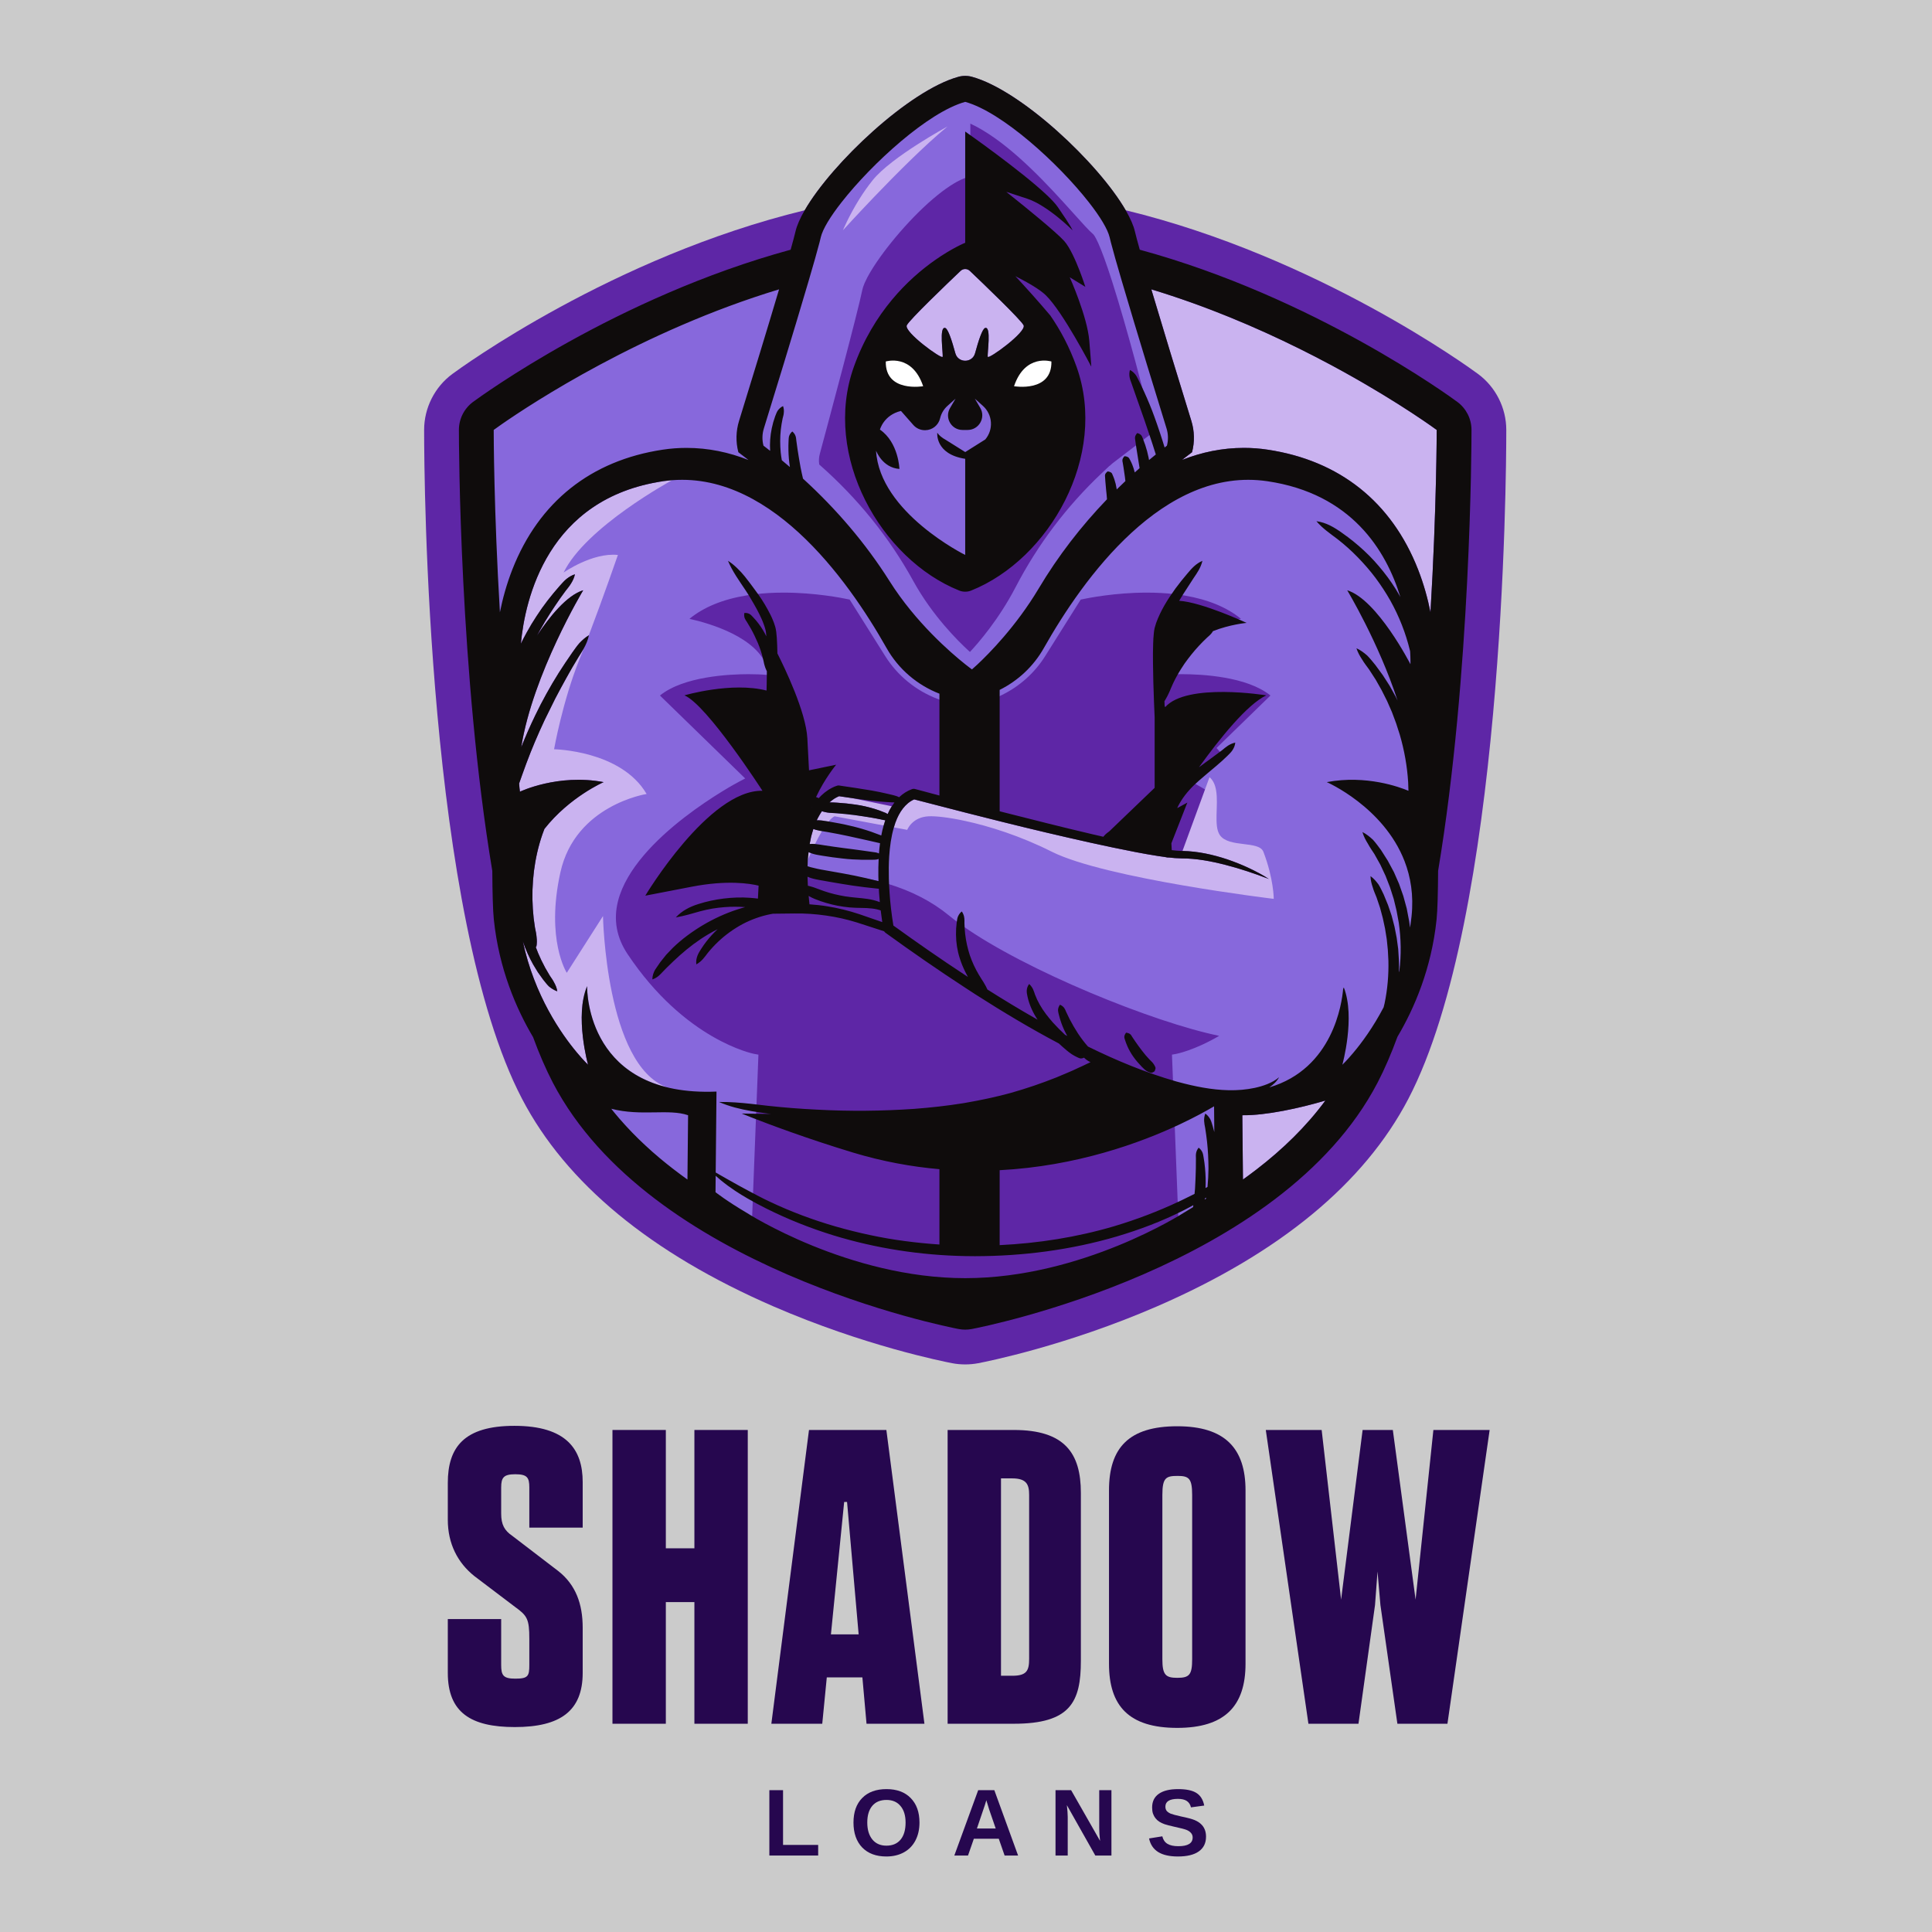 <svg width="928" height="928" xmlns="http://www.w3.org/2000/svg" xmlns:xlink="http://www.w3.org/1999/xlink" xml:space="preserve" overflow="hidden"><rect width="100%" height="100%" fill="#333333" stroke="none"/><defs><clipPath id="clip0"><rect x="1090" y="371" width="928" height="928"/></clipPath><clipPath id="clip1"><rect x="1291" y="401" width="527" height="868"/></clipPath><clipPath id="clip2"><rect x="1291" y="401" width="527" height="868"/></clipPath><clipPath id="clip3"><rect x="1291" y="401" width="527" height="868"/></clipPath><clipPath id="clip4"><rect x="1293" y="407" width="521" height="620"/></clipPath><clipPath id="clip5"><rect x="1307" y="407" width="494" height="606"/></clipPath></defs><g clip-path="url(#clip0)" transform="translate(-1090 -371)"><rect x="1090" y="371" width="928" height="928" fill="#CBCBCB"/><g clip-path="url(#clip1)"><g clip-path="url(#clip2)"><g clip-path="url(#clip3)"><g clip-path="url(#clip4)"><path d="M857.871 308.365C854.023 305.523 780.901 252.125 688.616 229.726 675.505 207.059 638.415 172.16 614.844 165.637 613.761 165.331 612.64 165.178 611.518 165.178 610.397 165.178 609.276 165.331 608.193 165.637 584.622 172.16 547.532 207.059 534.421 229.726 442.136 252.125 369.013 305.523 365.165 308.365 356.68 314.634 351.621 324.686 351.621 335.236 351.621 358.897 352.934 568.911 398.65 656.521 419.826 697.089 460.445 730.624 519.424 756.234 562.987 775.129 601.045 782.71 605.237 783.513 607.301 783.908 609.416 784.099 611.518 784.099 613.621 784.099 615.736 783.908 617.787 783.513 621.992 782.71 660.05 775.129 703.612 756.234 762.592 730.624 803.211 697.089 824.387 656.521 870.09 568.911 871.415 358.897 871.415 335.236 871.415 324.686 866.344 314.634 857.871 308.365" fill="#5E26A6" transform="matrix(1 0 0 1 942.099 242.274)"/></g><path d="M575.461 523.272 574.722 525.897C574.301 527.375 573.932 528.917 573.639 530.509L573.294 532.268 573.052 534.077C572.849 535.593 572.696 537.16 572.556 538.868L572.505 539.607 572.403 541.429C572.275 544.079 572.237 546.767 572.275 549.405L572.326 552.615 569.205 551.851C557.903 549.073 547.697 548.5 541.136 548.5L540.167 548.5 539.9 548.436C538.753 548.194 537.657 547.927 536.638 547.659L536.281 547.557C535.874 547.43 535.479 547.328 535.084 547.201L533.274 546.653 533.427 541.747 533.427 541.301 533.618 540.843C534.052 539.823 534.549 538.689 535.096 537.479L535.606 536.332 535.555 536.332 537.173 533.032C538.358 530.637 539.505 528.496 540.588 526.687L541.454 525.222 544.002 521.73C545.289 520.202 546.487 519.182 547.659 518.596L548.411 518.227ZM506.441 414.729C495.05 416.602 485.876 420.374 479.073 425.967 489.151 428.222 511.639 434.835 516.481 449.487L517.641 452.991 513.958 452.736C513.932 452.736 511.397 452.558 507.46 452.558 498.197 452.558 476.282 453.59 464.892 462.802L505.842 502.644 502.81 504.237C502.313 504.491 452.634 530.739 444.76 561.496 442.48 570.428 444.009 578.99 449.309 586.953 476.958 628.413 509.766 634.86 510.085 634.924L512.2 635.306 509.078 715.615 505.511 713.525C495.649 707.741 490.272 703.485 490.043 703.307L489.1 702.568 489.24 687.979 489.546 655.603C488.871 655.616 488.183 655.616 487.52 655.616 468.102 655.616 452.927 650.24 442.429 639.651 427.649 624.731 427.407 604.74 427.419 602.511L432.376 602.562C432.363 603.81 432.452 628.579 453.361 642.047 440.135 624.031 436.453 591.591 435.434 576.646L420.157 600.587 418.067 597.338C417.634 596.662 407.365 580.239 414.665 547.226 420.667 520.023 445.104 510.977 454.456 508.48 441.855 491.738 414.296 491.101 414.003 491.088L411.098 491.037 411.607 488.183C411.646 487.954 415.799 464.688 423.992 444.353 424.629 442.76 425.279 441.104 425.941 439.409L426.005 439.256C426.005 439.256 426.094 439.091 426.107 439.091L428.426 432.988C433.713 419.087 439.001 404.09 441.243 397.681 430.885 398.229 420.144 405.67 420.042 405.759L416.385 402.638C425.623 383.742 456.023 365 466.229 359.088L465.987 357.432C469.172 356.96 472.396 356.731 475.581 356.731 522.546 356.731 558.591 408.129 575.893 438.785 581.245 448.252 589.807 455.654 600.026 459.617L601.605 460.241 601.605 465.694 598.254 464.433C587.921 460.534 579.015 453.272 573.154 443.958L556.017 416.717C552.437 415.94 539.364 413.379 524.278 413.379 519.488 413.379 514.863 413.633 510.569 414.156L509.116 414.322 509.103 414.296ZM479.213 662.063 480.895 662.649 480.538 700.058 476.677 697.306C476.015 696.834 475.352 696.35 474.69 695.878L473.696 695.152C473.377 694.923 472.218 694.044 472.218 694.044 470.077 692.438 468.217 690.986 466.522 689.635 466.28 689.444 464.802 688.221 464.802 688.221 464.204 687.737 463.617 687.253 463.031 686.756 462.815 686.577 461.604 685.533 461.604 685.533 460.929 684.959 460.267 684.386 459.617 683.812 459.387 683.621 459.171 683.418 458.941 683.214L458.215 682.551C457.565 681.965 456.916 681.379 456.278 680.793 456.049 680.589 454.788 679.379 454.788 679.379 454.189 678.818 453.59 678.257 453.017 677.684L452.876 677.556C451.793 676.486 450.812 675.505 449.831 674.511 449.589 674.256 448.621 673.224 448.621 673.224L448.137 672.715C447.665 672.218 447.207 671.734 446.761 671.249L446.366 670.816C444.403 668.663 442.569 666.535 440.887 664.484 440.581 664.114 440.301 663.758 440.02 663.401L435 657.056 442.148 658.903C447.92 660.394 453.45 660.598 458.1 660.598 459.617 660.598 461.107 660.572 462.56 660.547 463.961 660.534 465.337 660.509 466.675 660.509 470.842 660.509 475.25 660.7 479.213 662.063ZM828.375 569.09C828.197 570.784 827.955 572.556 827.636 574.671L822.731 574.582C822.603 573.575 822.463 572.581 822.31 571.575L821.189 565.663 820.807 564.287 821.164 565.739 822.208 571.498C823.393 579.653 823.483 587.68 822.501 595.464L822.463 595.706 822.196 596.509 817.38 595.617C817.43 593.744 817.43 591.884 817.367 590.088L817.035 584.8 816.857 583.513 816.984 584.749 817.265 590.011C817.43 597.299 816.806 604.383 815.392 611.136L814.831 613.442 814.691 613.71C809.403 623.788 803.746 631.331 799.949 635.88 796.674 639.791 794.458 641.881 794.368 641.97L787.921 648.022 790.291 639.498C790.329 639.345 793.515 627.649 793.222 616.143 789.629 628.796 780.633 646.825 758.259 653.424L757.47 651.781C755.571 652.545 753.532 653.157 751.226 653.654 747.429 654.469 743.416 654.89 739.288 654.89 738.867 654.89 738.46 654.877 738.039 654.877 730.789 654.724 722.89 653.437 713.181 650.825L711.422 650.354 710.836 635.306 712.951 634.924C713.04 634.911 721.59 633.267 733.516 626.272 701.867 619.787 640.568 594.903 610.078 573.294L609.084 572.568 609.058 572.606 606.625 570.746C605.605 569.981 604.637 569.204 603.707 568.452 595.527 561.725 585.576 556.603 574.147 553.188L572.427 552.679 572.376 550.895C572.261 546.881 572.313 543.314 572.529 539.963 572.899 534.331 573.676 529.579 574.899 525.438L575.523 523.297 582.365 524.571C583.869 522.252 587.296 518.634 593.922 518.341 594.253 518.315 594.61 518.315 594.992 518.315 599.044 518.315 605.249 519.156 612.04 520.634 620.182 522.392 636.49 526.686 654.214 535.605 676.485 546.804 742.294 555.749 757.074 557.647 756.705 553.978 755.622 547.059 752.449 538.777 751.939 537.465 748.142 536.994 745.097 536.624 740.192 536.038 734.637 535.35 731.795 531.247 729.515 527.934 729.668 522.991 729.833 517.754 729.935 514.62 730.05 511.384 729.578 508.708 729.528 508.389 729.464 508.084 729.387 507.79L728.865 509.205 726.304 507.676C724.928 506.86 723.756 506.185 722.8 505.65L719.768 503.93 722.38 501.636C724.061 500.158 725.82 498.68 727.527 497.253 728.521 496.425 729.515 495.597 730.509 494.743 732.165 493.342 733.554 492.106 734.777 490.934L732.241 488.003 758.144 462.801C746.754 453.589 724.851 452.557 715.589 452.557L710.67 452.57 713.066 448.76C713.652 447.843 714.251 446.926 714.862 446.034 717.232 442.708 719.564 439.816 722.023 437.179L723.972 435.153 726.024 433.165 726.329 432.898C726.954 432.35 727.489 431.878 727.922 431.33L728.33 430.808 728.954 430.566C734.662 428.298 740.192 426.82 743.963 425.966 737.236 420.437 728.189 416.691 716.964 414.792L713.537 414.219 713.499 414.27 712.059 414.104C707.867 413.62 703.395 413.378 698.744 413.378 683.646 413.378 670.599 415.939 667.006 416.716L649.882 443.957C644.849 451.946 637.675 458.38 629.164 462.546L625.597 464.292 625.597 458.571 626.973 457.883C635.509 453.64 642.479 447.028 647.142 438.784 664.445 408.128 700.49 356.73 747.454 356.73 750.64 356.73 753.863 356.959 757.049 357.431 798.878 363.623 815.964 392.062 822.934 414.818L818.398 416.754C818.398 416.754 818.016 416.041 817.926 415.888 816.499 413.391 814.958 410.957 813.301 408.638 814.932 411.033 816.461 413.48 817.837 415.926 822.22 423.724 825.482 432.044 827.559 440.657L827.699 441.256 827.699 441.46C827.941 445.409 827.865 447.779 827.852 447.881L827.508 457.386 823.176 448.913C819.825 442.364 810.83 427.215 801.783 419.264 807.046 429.024 815.62 446.25 821.571 464.521L817.213 466.254 818.78 469.822 820.832 475.313 822.641 480.932C824.909 488.743 826.272 496.578 826.756 504.3L827.024 512.352 823.456 510.849C820.628 509.651 810.371 505.752 797.298 505.752 795.948 505.752 794.585 505.803 793.234 505.88 802.293 511.333 817.633 522.838 824.845 541.441 828.209 550.117 829.394 559.419 828.374 569.089ZM733.644 672.473 729.668 673.021 729.719 673.365 730.127 676.69C730.598 680.92 730.828 685.278 730.841 690.043 730.814 693.063 730.662 696.095 730.382 699.077L730.369 699.166 730.598 699.025 729.477 705.893 727.973 706.938 723.59 709.919 724.278 702.911 724.317 702.885 724.482 699.254C724.52 698.388 724.546 697.509 724.546 696.617 724.495 697.712 724.431 698.795 724.367 699.853 724.329 700.452 724.278 701.025 724.227 701.586L724.087 703.115 724.189 703.064C724.189 703.064 723.45 708.683 723.424 708.887L723.258 710.033 722.29 710.645C720.838 711.55 719.258 712.518 717.525 713.524L713.957 715.614 712.072 667.223 713.562 666.522C720.85 663.082 726.418 659.986 729.795 657.998L733.491 655.82ZM396.331 403.096C393.846 409.416 391.871 416.22 390.457 423.317L385.564 422.973C382.634 373.995 382.57 336.842 382.57 335.274L382.557 334.026 383.564 333.249C383.564 333.249 384.328 332.688 385.781 331.656 386.265 331.312 386.825 330.917 387.462 330.484L388.928 329.464C389.985 328.751 391.183 327.935 392.521 327.031 393.196 326.585 393.91 326.113 394.648 325.629 417.557 310.505 464.496 282.576 521.399 265.337L525.807 264 524.495 268.408C519.641 284.755 512.799 307.205 505.256 331.592 503.969 335.784 503.79 340.231 504.746 344.499L508.938 347.723 506.517 351.978C497.05 348.232 487.341 346.334 477.633 346.334 473.976 346.334 470.268 346.614 466.624 347.162 433.025 352.208 408.728 371.562 396.33 403.096ZM623.062 341.403 622.807 341.696 613.99 347.238 613.99 399.287 610.423 397.515C608.677 396.649 567.969 376.085 566.223 345.327L571.027 344.333C571.103 344.55 572.81 348.971 577.028 350.768 576.302 346.945 574.352 340.689 569.166 337.122L567.739 336.141 568.173 334.472C568.249 334.128 570.44 326.024 580.086 323.705L581.538 323.348 588.457 331.223C589.387 332.28 590.737 332.892 592.139 332.892L592.279 335.363 592.305 332.892C594.586 332.866 596.523 331.299 597.058 329.069 597.72 326.266 599.198 323.782 601.339 321.858L605.225 318.367 609.022 321.463 606.359 326.011C605.544 327.413 605.531 329.095 606.346 330.509 607.149 331.923 608.601 332.764 610.219 332.777L612.717 332.777C614.347 332.764 615.825 331.911 616.641 330.471 617.456 329.044 617.456 327.336 616.615 325.909L614.016 321.463 617.812 318.367 621.699 321.858C627.394 326.967 627.993 335.555 623.062 341.403ZM705.422 346.194C705.09 345.251 704.797 344.308 704.504 343.365 704.313 342.779 704.135 342.18 703.944 341.607 703.803 341.148 703.638 340.677 703.485 340.218L702.134 336.09 688.603 346.436 682.322 351.239C682.322 351.239 681.353 352.093 680.907 352.501L680.894 352.424 677.008 356.094C660.215 371.957 646.327 390.355 635.714 410.779 627.585 426.426 617.608 437.804 613.799 441.868 613.608 441.702 613.404 441.511 613.187 441.32 608.256 436.81 595.783 424.527 586.571 407.772 575.142 386.991 560.005 368.224 541.581 351.991L541.415 351.851C541.135 350.143 541.224 348.385 541.683 346.729 545.926 330.942 559.967 278.601 562.133 267.847 562.426 266.42 563.369 263.707 566.248 258.916 569.574 253.386 574.492 246.773 580.098 240.301 586.214 233.242 592.546 227.012 598.433 222.285 603.746 218.016 608.536 215.124 612.27 213.939L613.99 213.391 613.99 188.1C629.751 195.451 645.945 211.875 658.533 225.687 660.381 227.725 662.126 229.649 663.719 231.42 667.936 236.122 670.982 239.511 672.969 241.205 673.109 241.32 673.836 242.046 675.326 245.295 677.123 249.22 679.391 255.476 682.079 263.872 689.52 287.138 698.057 320.316 701.395 333.491L701.421 333.592 701.459 333.694C702.453 336.561 703.307 339.135 704.059 341.543 704.059 341.543 704.772 343.823 704.938 344.371L705.791 347.264ZM512.225 343.416 512.429 344.244 514.175 345.569C514.646 345.939 515.118 346.308 515.589 346.678L520.596 350.615 520.278 345.136C520.24 344.384 520.227 343.645 520.214 342.906 520.265 344.04 520.329 345.187 520.444 346.347 520.558 347.532 520.749 348.806 521.004 350.233L521.157 351.125 521.858 351.711C523.158 352.768 524.432 353.851 525.693 354.934L530.79 359.304 529.758 352.679C529.656 352.042 529.566 351.405 529.49 350.755 529.643 351.647 529.987 353.609 529.987 353.609 530.331 355.406 530.726 357.228 531.197 359.203L531.376 359.942 531.936 360.464C548.22 375.32 562.07 391.718 573.116 409.225 585.896 429.484 603.148 444.289 609.977 449.717 610.69 450.277 611.289 450.749 611.786 451.131 612.767 451.883 613.315 452.278 613.315 452.278L614.895 453.399 616.36 452.15C616.411 452.112 617.367 451.297 619.01 449.768 624.311 444.811 637.855 431.267 648.978 412.627 657.948 397.579 668.854 383.335 681.405 370.262L682.156 369.421C682.156 369.421 682.08 368.083 682.067 368.045 681.978 366.593 681.825 365.153 681.659 363.751 681.609 363.267 681.558 362.783 681.507 362.273 681.621 362.757 681.71 363.254 681.787 363.738L681.838 364.184 682.551 369.013 686.03 365.586C687.393 364.235 688.769 362.91 690.158 361.598L691.05 360.757 690.922 359.534C690.858 358.859 690.782 358.183 690.68 357.482L690.425 355.737C690.476 355.903 690.514 356.056 690.553 356.221L691.496 360.298 695.114 357.049C695.713 356.514 696.312 355.966 696.911 355.431L697.943 354.539 697.739 353.201C697.522 351.774 697.28 350.36 697.038 348.933 696.923 348.271 696.822 347.608 696.719 346.945 696.872 347.595 697.025 348.258 697.153 348.908 697.204 349.137 697.242 349.366 697.28 349.608L698.147 354.323 701.408 351.596C702.479 350.704 703.549 349.812 704.645 348.933L705.995 347.837 705.982 347.824 708.823 345.62 709.919 344.754 710.594 344.244 710.811 343.416C711.639 340.256 711.563 336.931 710.594 333.822 707.345 323.31 696.197 287.15 689.113 263.005 686.628 254.545 684.87 248.328 683.889 244.531 683.647 243.613 683.456 242.823 683.303 242.161 682.092 236.924 676.957 229.585 672.855 224.348 659.438 207.237 631.764 180.684 612.181 175.269L611.518 175.078 610.856 175.269C591.272 180.684 563.585 207.237 550.182 224.348 546.079 229.585 540.944 236.924 539.734 242.161 539.581 242.811 539.39 243.613 539.148 244.531 538.167 248.34 536.396 254.558 533.924 263.005 526.84 287.138 515.691 323.297 512.429 333.822 511.474 336.931 511.397 340.256 512.225 343.416" fill="#8768DC" transform="matrix(1 0 0 1 942.099 242.274)"/><path d="M655.374 300.542 653.667 300.007C653.488 299.943 651.832 299.446 649.449 299.446 644.926 299.446 636.733 301.268 632.631 313.449L631.713 316.175 634.555 316.672C634.631 316.685 636.402 316.991 638.836 316.991 642.747 316.991 648.175 316.226 651.794 312.531 654.265 310.008 655.489 306.568 655.412 302.313ZM593.668 313.449 594.585 316.175 591.744 316.672C591.668 316.685 589.896 316.991 587.463 316.991 583.551 316.991 578.123 316.226 574.505 312.531 572.033 310.008 570.81 306.568 570.899 302.313L570.925 300.542 572.633 300.007C572.811 299.943 574.467 299.446 576.85 299.446 581.373 299.446 589.566 301.268 593.668 313.449" fill="#FFFFFF" transform="matrix(1 0 0 1 942.099 242.274)"/><path d="M603.045 189.463C603.045 189.463 576.187 204.039 567.179 215.162 564.732 218.182 562.554 221.342 560.681 224.336 555.648 232.401 552.794 239.32 552.794 239.32 552.794 239.32 559.126 232.35 567.854 223.227 578.353 212.283 592.317 198.255 603.045 189.463ZM583.462 284.972C581.971 288.157 600.293 301.434 600.676 300.121 601.045 298.809 598.803 285.163 601.975 286.284 603.275 286.743 605.084 292.132 606.779 298.388 607.428 300.796 609.48 302.007 611.518 302.007 613.557 302.007 615.608 300.796 616.258 298.388 617.953 292.132 619.762 286.743 621.049 286.284 624.234 285.163 621.992 298.809 622.361 300.121 622.743 301.434 641.065 288.157 639.575 284.972 638.339 282.36 620.106 264.892 613.71 258.814 613.098 258.241 612.308 257.947 611.518 257.947 610.728 257.947 609.938 258.241 609.327 258.814 602.931 264.892 584.698 282.36 583.462 284.972ZM754.756 537.886C752.628 532.357 738.167 536.09 733.835 529.847 730.764 525.387 733.287 515.487 732.013 508.276 731.567 505.74 730.662 503.549 728.866 502.032L727.566 505.562 724.814 513.092 715.882 537.466C723.31 537.606 730.522 539.224 737.402 541.505 740.919 542.715 744.359 544.079 747.71 545.646 751.048 547.226 754.336 548.933 757.432 550.946 750.551 548.322 743.633 545.977 736.612 544.181 729.617 542.371 722.47 541.034 715.385 541.034 713.283 541.007 711.245 540.83 709.257 540.6 709.18 540.613 709.117 540.626 709.04 540.626 708.875 540.639 708.709 540.626 708.556 540.588 708.187 540.512 707.804 540.448 707.435 540.372 706.339 540.219 705.256 540.066 704.16 539.9 700.504 539.327 696.872 538.69 693.267 537.989 686.029 536.6 678.843 535.071 671.67 533.491 657.336 530.306 643.053 526.93 628.808 523.375 623.036 521.948 617.277 520.483 611.518 519.017 603.339 516.94 595.171 514.838 587.017 512.698 582.736 514.558 579.793 518.877 578.047 523.719 577.767 524.509 577.512 525.324 577.27 526.14L583.666 527.337C583.666 527.337 585.972 521.171 594.025 520.814 597.337 520.661 603.555 521.323 611.518 523.056 622.947 525.528 637.957 530.204 653.093 537.823 678.792 550.743 759.725 560.477 759.725 560.477 759.725 560.477 759.725 550.845 754.756 537.887ZM538.574 526.903C538.574 526.93 538.561 526.954 538.561 526.98 538.217 528.177 537.822 529.35 537.517 530.56L536.816 534.128C537.619 534.077 538.409 534.051 539.173 534.115 539.249 534.115 539.326 534.128 539.39 534.128 540.434 532.025 541.556 529.885 542.715 527.948 541.963 527.821 541.199 527.681 540.46 527.489 539.823 527.336 539.198 527.133 538.574 526.903ZM535.899 541.811C536.319 540.804 536.816 539.683 537.351 538.485 536.995 538.358 536.638 538.205 536.294 538.052 536.166 539.301 535.975 540.549 535.899 541.811ZM566.949 521.539C564.083 521.055 561.203 520.622 558.323 520.227 555.418 519.87 552.513 519.552 549.583 519.348 548.13 519.233 546.665 519.22 545.213 518.991 544.474 518.876 543.747 518.685 543.021 518.481 542.906 518.443 542.792 518.405 542.677 518.38 542.269 518.979 541.875 519.603 541.518 520.253 541.059 521.081 540.588 521.884 540.193 522.75 540.498 522.737 540.817 522.724 541.11 522.737 542.728 522.788 544.321 523.081 545.901 523.323 546.895 522.151 547.863 521.259 548.768 520.813L572.339 525.221C572.568 524.38 572.836 523.552 573.116 522.724 572.466 522.661 571.855 522.495 571.23 522.367 569.816 522.049 568.376 521.807 566.949 521.539ZM557.139 512.073C555.074 511.78 552.998 511.461 550.934 511.168 550.653 511.283 550.296 511.435 550.003 511.588 549.507 511.818 549.022 512.149 548.538 512.417L547.149 513.436C546.882 513.665 546.614 513.907 546.347 514.149 547.544 514.111 548.729 514.213 549.927 514.277 552.959 514.468 556.005 514.774 559.024 515.233 562.057 515.653 565.051 516.379 567.994 517.258 569.459 517.73 570.925 518.201 572.352 518.826 573.014 519.055 573.677 519.323 574.276 519.743 574.836 518.469 575.499 517.207 576.263 515.997L561.381 512.939ZM403.173 428.553 405.619 424.68 408.18 420.896C409.072 419.673 409.964 418.424 410.894 417.226L413.748 413.659 416.717 410.18C417.749 409.072 418.717 407.9 419.889 406.906 421.1 405.95 422.412 405.097 424.056 404.574 423.699 406.282 423.011 407.658 422.221 408.932 421.457 410.244 420.488 411.353 419.584 412.525L416.972 416.118 414.462 419.787C413.672 421.036 412.856 422.259 412.028 423.495L409.696 427.254 407.479 431.076 405.836 434.019C411.773 425.088 420.106 414.691 428.031 412.245 428.031 412.245 403.861 452.367 398.267 487.609 400.331 482.449 402.561 477.365 404.982 472.371L407.581 467.147 410.333 462.025 413.213 456.966C414.219 455.297 415.213 453.641 416.245 451.985L419.418 447.117 422.692 442.314C423.839 440.747 424.897 439.129 426.196 437.663 427.509 436.249 428.948 434.924 430.732 433.867 437.753 415.417 444.697 395.286 444.697 395.286 432.427 394.012 418.615 403.733 418.615 403.733 429.318 381.806 470.498 359.521 470.727 359.394 469.275 359.508 467.822 359.661 466.344 359.878 410.741 368.121 400.077 416.717 398.089 437.906 398.981 436.096 399.911 434.3 400.892 432.529ZM429.904 602.421C429.904 602.421 429.904 602.472 429.904 602.523 429.904 602.523 429.904 602.536 429.904 602.536 429.878 604.842 430.197 641.588 468.243 650.966 438.899 640.327 437.536 568.746 437.536 568.746L420.144 596C420.144 596 409.913 580.149 417.074 547.748 424.234 515.36 458.495 510.098 458.495 510.098 446.226 489.126 414.041 488.616 414.041 488.616 414.041 488.616 418.106 465.605 426.285 445.283 426.923 443.677 427.585 442.008 428.248 440.314 427.483 441.69 426.629 443.015 425.789 444.34L422.845 449.258 420.017 454.227C419.125 455.922 418.195 457.578 417.265 459.247L414.589 464.293C412.882 467.695 411.187 471.109 409.531 474.537 406.294 481.43 403.3 488.45 400.65 495.586L398.701 500.95C398.242 502.326 397.758 503.689 397.248 505.052 397.337 506.39 397.465 507.702 397.643 509.002 397.643 509.002 415.876 500.249 437.842 504.402 437.842 504.402 421.482 511.525 409.403 526.878L408.435 529.49C406.46 535.198 405.135 541.11 404.37 547.111L403.924 551.622 403.67 556.158 403.644 560.209 403.644 560.694C403.72 562.197 403.797 563.713 403.835 565.229L404.23 569.765 404.867 574.289C405.147 575.779 405.529 577.245 405.631 578.799 405.81 580.341 405.873 581.908 405.491 583.666 405.351 583.539 405.224 583.399 405.096 583.258 405.937 585.526 406.854 587.769 407.912 589.948L409.785 593.604 411.862 597.159C411.964 597.312 412.066 597.465 412.155 597.618 412.83 598.599 413.518 599.567 414.066 600.676 414.741 601.886 415.327 603.198 415.582 604.868 415.021 604.689 414.525 604.46 414.04 604.205 413.161 603.746 412.371 603.186 411.632 602.587 410.575 601.58 409.721 600.395 408.804 599.274L406.268 595.732 404 591.999C402.013 588.47 400.356 584.749 399.044 580.914 404.561 606.932 417.595 625.445 424.998 634.287 428.209 638.135 430.362 640.161 430.362 640.161 430.362 640.161 423.826 616.692 429.903 602.421ZM744.932 695.292C747.124 693.712 749.303 692.12 751.443 690.463 763.968 680.831 775.333 669.835 784.52 657.362 772.403 660.942 756.03 664.573 744.627 664.408ZM448.201 669.147C446.34 667.109 444.531 665.045 442.798 662.917 444.531 665.045 446.34 667.109 448.201 669.147ZM795.592 308.632C794.751 308.161 793.885 307.677 793.018 307.193 791.171 306.173 789.272 305.141 787.336 304.096 784.787 302.733 782.175 301.357 779.474 299.968 777.079 298.732 774.607 297.484 772.097 296.235 772.097 296.235 772.084 296.235 772.084 296.235 761.802 291.139 750.589 285.991 738.663 281.137 735.682 279.926 732.65 278.716 729.579 277.544 723.45 275.199 717.143 272.931 710.684 270.803 707.473 269.733 704.211 268.701 700.911 267.707 706.262 285.698 713.461 309.257 720.138 330.866 721.654 335.759 721.781 340.97 720.482 345.939L717.054 348.564C716.596 348.92 716.15 349.29 715.691 349.647 725.03 345.964 734.93 343.862 745.404 343.862 749.188 343.862 753.01 344.142 756.769 344.716 791.298 349.901 816.283 369.778 829.012 402.192 831.841 409.403 833.739 416.475 835 422.833 837.995 372.81 837.995 335.236 837.995 335.236 837.995 335.236 821.902 323.349 795.592 308.632ZM441.524 661.299C441.945 661.834 442.365 662.369 442.785 662.904 442.365 662.369 441.945 661.834 441.524 661.299" fill="#CAB3F0" transform="matrix(1 0 0 1 942.099 242.274)"/><g clip-path="url(#clip5)"><path d="M702.631 640.849C702.823 641.346 703.268 641.511 702.517 643.257 701 644.391 700.695 643.932 700.134 643.83 699.624 643.652 699.127 643.448 698.681 643.168 697.802 642.62 697.089 641.855 696.35 641.142 694.923 639.664 693.572 638.109 692.375 636.44 691.177 634.771 690.157 632.962 689.342 631.089L688.769 629.662 688.272 628.209C688.132 627.713 687.915 627.254 687.941 626.693 688.004 626.12 688.195 625.508 688.82 624.744 690.769 625.024 691.177 625.827 691.648 626.642L693.203 628.961C694.26 630.49 695.343 631.968 696.452 633.421 697.56 634.873 698.732 636.275 700.006 637.6L700.975 638.568C701.306 638.887 701.612 639.218 701.879 639.6 702.172 639.957 702.402 640.39 702.631 640.849ZM570.568 335.083C570.568 335.083 572.352 328.101 580.659 326.113L586.596 332.854C588.023 334.484 590.075 335.389 592.228 335.364 592.266 335.364 592.304 335.364 592.343 335.364 595.758 335.325 598.675 332.956 599.465 329.643 599.988 327.413 601.173 325.336 602.995 323.693L606.881 320.214 604.218 324.763C601.517 329.401 604.842 335.223 610.219 335.249L612.716 335.249C618.131 335.223 621.482 329.337 618.756 324.661L616.156 320.214 620.042 323.693C624.706 327.884 625.203 335.02 621.164 339.81L611.519 345.875 611.519 345.862 602.192 340.014C600.434 339.046 598.968 337.886 598.102 336.586 598.102 336.586 596.93 346.869 611.519 349.111L611.519 395.286C611.505 395.286 570.377 374.912 568.695 345.187 568.695 345.187 571.689 353.405 579.92 353.966 579.92 353.966 579.538 341.262 570.568 335.083ZM591.323 314.239C591.323 314.239 573.091 317.411 573.371 302.364 573.371 302.364 585.998 298.388 591.323 314.239ZM583.462 284.972C584.698 282.36 602.931 264.892 609.327 258.814 609.938 258.241 610.728 257.947 611.518 257.947 612.308 257.947 613.098 258.241 613.71 258.814 620.106 264.892 638.339 282.36 639.575 284.972 641.065 288.157 622.743 301.434 622.361 300.121 621.992 298.809 624.234 285.163 621.049 286.284 619.762 286.743 617.953 292.132 616.258 298.388 615.608 300.796 613.557 302.007 611.518 302.007 609.48 302.007 607.428 300.796 606.779 298.388 605.084 292.132 603.275 286.743 601.975 286.284 598.803 285.163 601.045 298.809 600.676 300.121 600.293 301.434 581.971 288.157 583.462 284.972ZM652.928 302.364C653.208 317.411 634.975 314.239 634.975 314.239 640.314 298.388 652.928 302.364 652.928 302.364ZM608.677 412.397C609.569 412.767 610.537 412.933 611.518 412.933 612.487 412.933 613.468 412.767 614.36 412.397 651.908 397.363 680.309 347.761 665.006 304.899 661.604 295.381 657.209 287.214 652.392 280.258 646.939 273.798 641.116 267.312 635.625 261.388 635.714 261.439 635.803 261.49 635.892 261.528 641.881 264.56 647.372 267.771 650.226 270.536 658.47 278.537 672.09 304.861 672.09 304.861 672.09 304.861 672.09 304.542 671.836 301.332 671.695 299.484 671.479 296.681 671.122 292.4 670.167 280.703 661.732 261.91 661.732 261.91L669.224 266.51C669.224 266.51 668.192 263.21 666.599 259.081 664.624 253.959 661.808 247.538 659.043 244.454 658.062 243.371 656.393 241.792 654.342 239.97 645.971 232.516 631.242 220.87 631.242 220.87 631.242 220.87 631.242 220.87 641.206 224.132 651.182 227.394 663.07 239.32 663.07 239.32 663.07 239.32 662.878 238.135 655.973 228.158 654.928 226.642 653.17 224.756 650.953 222.641 638.53 210.817 611.518 191.909 611.518 191.909L611.518 245.334C611.518 245.334 605.262 247.844 596.777 253.832 584.469 262.522 567.446 278.55 558.043 304.899 542.728 347.761 571.128 397.363 608.677 412.397ZM751.443 690.463C749.303 692.12 747.124 693.712 744.932 695.292L744.627 664.408C756.03 664.573 772.403 660.942 784.52 657.362 775.333 669.835 763.968 680.831 751.443 690.463ZM475.161 693.152C474.677 692.795 474.193 692.426 473.709 692.069 471.81 690.642 469.924 689.189 468.077 687.699 467.669 687.38 467.274 687.036 466.866 686.718 466.128 686.106 465.363 685.494 464.624 684.87 464.267 684.564 463.91 684.246 463.541 683.927 462.777 683.277 462.012 682.628 461.248 681.965 460.891 681.634 460.547 681.315 460.19 680.997 459.438 680.321 458.687 679.659 457.96 678.971 457.591 678.64 457.247 678.296 456.89 677.964 456.177 677.276 455.45 676.601 454.737 675.913 454.66 675.837 454.597 675.773 454.52 675.696 453.539 674.741 452.571 673.76 451.615 672.779 451.207 672.371 450.812 671.938 450.417 671.517 449.806 670.867 449.182 670.23 448.583 669.568 448.442 669.427 448.328 669.288 448.201 669.147 446.34 667.109 444.531 665.045 442.798 662.917 442.798 662.917 442.798 662.904 442.785 662.904 442.365 662.369 441.944 661.833 441.524 661.298 455.96 665.032 469.019 661.171 478.41 664.407L478.104 695.292C477.454 694.821 476.805 694.349 476.155 693.878 475.824 693.636 475.492 693.394 475.161 693.152ZM399.045 580.914C400.357 584.749 402.013 588.469 404.001 591.999L406.269 595.732 408.804 599.274C409.722 600.395 410.575 601.58 411.633 602.587 412.372 603.186 413.162 603.746 414.041 604.205 414.525 604.46 415.022 604.689 415.583 604.867 415.328 603.198 414.742 601.886 414.067 600.676 413.519 599.567 412.831 598.599 412.155 597.618 412.066 597.465 411.964 597.312 411.862 597.159L409.786 593.604 407.913 589.947C406.855 587.769 405.938 585.526 405.097 583.258 405.224 583.398 405.352 583.538 405.492 583.666 405.874 581.908 405.811 580.34 405.632 578.799 405.53 577.244 405.148 575.779 404.868 574.288L404.231 569.765 403.836 565.229C403.797 563.713 403.721 562.197 403.644 560.693L403.644 560.209 403.671 556.157 403.925 551.622 404.371 547.111C405.136 541.11 406.461 535.198 408.436 529.49L409.404 526.878C421.483 511.525 437.843 504.402 437.843 504.402 415.877 500.249 397.644 509.002 397.644 509.002 397.465 507.702 397.338 506.39 397.249 505.052 397.758 503.689 398.243 502.326 398.701 500.949L400.651 495.585C403.301 488.45 406.295 481.43 409.531 474.537 411.188 471.109 412.882 467.695 414.59 464.293L417.265 459.247C418.195 457.578 419.126 455.922 420.017 454.227L422.846 449.258 425.789 444.34C426.63 443.015 427.484 441.69 428.248 440.314 429.357 438.351 430.287 436.249 430.797 433.828 430.771 433.841 430.758 433.854 430.733 433.866 428.949 434.924 427.509 436.249 426.197 437.663 424.898 439.129 423.84 440.747 422.693 442.314L419.419 447.117 416.246 451.985C415.214 453.641 414.22 455.297 413.214 456.966L410.334 462.025 407.582 467.147 404.983 472.371C402.562 477.365 400.332 482.449 398.268 487.609 403.862 452.367 428.032 412.245 428.032 412.245 420.107 414.691 411.774 425.088 405.837 434.019L407.48 431.076 409.697 427.254 412.029 423.495C412.857 422.259 413.672 421.036 414.462 419.787L416.972 416.118 419.584 412.525C420.489 411.353 421.457 410.244 422.222 408.932 423.012 407.658 423.7 406.282 424.057 404.574 422.413 405.097 421.101 405.95 419.89 406.906 418.718 407.9 417.75 409.072 416.718 410.18L413.749 413.659 410.895 417.226C409.965 418.424 409.073 419.673 408.181 420.896L405.62 424.68 403.174 428.553 400.893 432.529C399.912 434.3 398.982 436.096 398.09 437.906 400.077 416.717 410.742 368.121 466.345 359.878 516.151 352.513 554.833 406.524 573.741 439.995 579.475 450.15 588.521 457.807 599.135 461.923L599.135 510.837C595.236 509.792 591.337 508.76 587.438 507.715 586.967 507.588 586.457 507.588 585.96 507.779L585.934 507.779C583.628 508.62 581.526 509.996 579.767 511.665 578.009 510.735 576.136 510.531 574.314 510.034 571.753 509.435 569.179 508.9 566.606 508.441 561.433 507.549 556.247 506.823 551.061 506.046L550.972 506.02C550.679 505.982 550.361 506.007 550.055 506.096 549.048 506.389 548.462 506.682 547.736 507.026 547.035 507.357 546.423 507.765 545.761 508.147L543.964 509.447C543.404 509.918 542.869 510.415 542.321 510.9 541.926 511.295 541.556 511.702 541.174 512.097 540.741 511.893 540.308 511.702 539.874 511.575 544.041 502.656 549.532 496.043 549.532 496.043L536.498 498.732C536.498 498.732 536.498 498.732 535.695 483.391 535.02 470.624 524.738 449.359 521.31 442.593 521.272 440.134 521.196 437.663 521.03 435.153 520.979 434.248 520.865 433.28 520.763 432.324 520.635 431.343 520.431 430.183 520.113 429.292 519.82 428.349 519.514 427.393 519.119 426.539 518.737 425.647 518.367 424.768 517.934 423.94 516.24 420.564 514.341 417.378 512.213 414.371 511.589 413.467 510.926 412.588 510.264 411.696 508.76 409.632 507.232 407.593 505.639 405.605 504.479 404.178 503.256 402.828 501.918 401.566 500.606 400.305 499.192 399.107 497.574 398.101 499.791 403.376 503.04 407.759 506.034 412.282 506.977 413.709 507.881 415.149 508.722 416.627 510.531 419.685 512.29 422.768 513.679 425.928 514.061 426.705 514.341 427.495 514.647 428.298 514.978 429.088 515.182 429.865 515.424 430.642 515.704 431.47 515.768 432.107 515.87 432.91 515.921 433.407 515.959 433.891 515.998 434.388 514.966 432.222 513.704 430.183 512.264 428.272L510.952 426.629 509.525 425.061C509.028 424.564 508.582 424.017 507.945 423.647 507.283 423.303 506.518 423.061 505.435 423.163 505.091 425.316 505.868 426.297 506.607 427.368 507.295 428.476 507.945 429.585 508.582 430.693 509.831 432.936 510.927 435.242 511.933 437.586 512.901 439.93 513.73 442.339 514.328 444.81L514.749 446.671C514.864 447.295 515.004 447.919 515.208 448.531 515.361 449.155 515.615 449.767 515.896 450.378 516.023 450.633 516.087 450.888 516.253 451.143 516.226 453.079 516.202 455.016 516.176 456.94 516.15 458.1 516.125 459.259 516.1 460.418 499.281 456.099 476.666 462.725 476.666 462.725 487.559 467.337 514.125 508.555 514.125 508.555 488.311 508.033 457.859 558.947 457.859 558.947 457.859 558.947 457.859 558.947 480.118 554.653 497.281 551.328 508.175 553.124 512.277 554.131 512.163 556.195 512.061 558.272 511.959 560.348 510.685 560.195 509.423 560.056 508.149 559.966 503.944 559.661 499.714 559.813 495.548 560.323 491.382 560.833 487.266 561.712 483.265 562.999 479.277 564.247 475.417 566.197 472.512 569.395 476.742 568.656 480.462 567.496 484.285 566.426 488.107 565.394 492.019 564.744 495.956 564.451 499.243 564.184 502.556 564.222 505.83 564.438 504.543 564.795 503.256 565.177 501.995 565.598 496.236 567.471 490.706 570.032 485.495 573.115 480.309 576.224 475.391 579.817 471.046 584.034 469.976 585.104 468.944 586.2 467.912 587.309 466.944 588.481 465.988 589.653 465.071 590.851 464.204 592.074 463.363 593.335 462.523 594.584 461.809 595.922 461.236 597.374 461.274 599.171 463.019 598.585 464.179 597.655 465.173 596.61 466.192 595.578 467.199 594.559 468.18 593.514 469.224 592.533 470.244 591.539 471.263 590.532 472.333 589.589 473.378 588.621 474.397 587.64 478.653 583.856 483.189 580.39 488.107 577.498 489.572 576.619 491.089 575.816 492.617 575.039 491.585 575.994 490.592 576.988 489.649 578.033 487.865 579.995 486.234 582.11 484.807 584.34 483.355 586.519 481.991 588.889 482.361 591.947 485.024 590.469 486.323 588.456 487.827 586.506 489.368 584.595 491.038 582.786 492.809 581.104 496.338 577.753 500.313 574.899 504.569 572.605 508.837 570.35 513.45 568.706 518.189 567.789 518.533 567.726 518.865 567.674 519.196 567.611L529.618 567.496C534.651 567.42 539.684 567.776 544.666 568.49 549.66 569.19 554.591 570.299 559.407 571.79L572.582 576.058C572.735 576.326 572.951 576.568 573.206 576.746L573.232 576.772C585.782 585.857 598.524 594.686 611.52 603.159 613.253 604.281 614.973 605.427 616.706 606.536 629.663 614.818 642.863 622.73 656.484 629.929 657.057 630.451 657.618 630.961 658.191 631.471 659.644 632.745 661.096 634.044 662.727 635.115 663.53 635.65 664.396 636.108 665.288 636.529 666.18 636.886 666.868 637.561 668.588 636.758 668.996 637.14 669.416 637.523 669.875 637.854 670.448 638.274 671.073 638.606 671.697 638.924 669.786 639.765 667.977 640.772 666.04 641.574 662.561 643.307 658.905 644.67 655.363 646.225 648.151 649.104 640.799 651.602 633.307 653.717 626.147 655.666 618.859 657.208 611.52 658.469 611.163 658.52 610.832 658.584 610.475 658.648 602.767 659.884 595.007 660.737 587.209 661.336 571.614 662.419 555.93 662.572 540.271 661.718 532.447 661.336 524.624 660.737 516.827 659.884 514.151 659.578 508.8 658.954 508.8 658.954 503.678 658.393 498.53 657.96 493.242 658.036 498.224 660.215 503.423 661.476 508.672 662.394 511.233 662.84 513.794 663.222 516.368 663.566 516.979 663.642 517.591 663.719 518.203 663.795 514.278 663.757 511.017 663.706 508.621 663.668 505.767 663.617 504.149 663.591 504.149 663.591 504.149 663.591 505.716 664.241 508.557 665.35 516.584 668.509 534.919 675.453 557.573 682.321 571.869 686.64 585.782 689.163 599.135 690.323L599.135 726.508C593.555 726.126 587.987 725.578 582.444 724.839 571.257 723.373 560.211 720.953 549.368 717.869 538.525 714.748 527.911 710.785 517.706 705.956 514.138 704.274 510.647 702.44 507.181 700.579 505.678 699.777 504.187 698.961 502.684 698.146 499.001 696.107 495.345 694.03 491.675 691.915L492.057 653.042C430.211 655.641 429.88 605.16 429.905 602.535 429.905 602.522 429.905 602.535 429.905 602.522 429.905 602.471 429.905 602.42 429.905 602.42 423.828 616.69 430.364 640.16 430.364 640.16 430.364 640.16 428.211 638.134 425 634.286 417.597 625.444 404.563 606.931 399.046 580.913ZM385.042 335.236C385.042 335.236 386.367 334.255 388.877 332.51 403.198 322.559 456.189 287.673 522.113 267.707 516.774 285.698 509.575 309.257 502.899 330.866 501.383 335.759 501.255 340.97 502.555 345.939L507.435 349.685C498.07 345.977 488.132 343.862 477.633 343.862 473.849 343.862 470.026 344.142 466.255 344.716 431.739 349.901 406.753 369.778 394.025 402.192 391.196 409.403 389.297 416.475 388.023 422.833 385.093 373.753 385.042 336.663 385.042 335.274 385.042 335.248 385.042 335.236 385.042 335.236ZM542.142 242.722C543.047 238.797 546.754 232.732 552.131 225.878 566.72 207.25 593.744 182.57 611.518 177.652 629.28 182.57 656.317 207.25 670.906 225.878 676.282 232.732 679.977 238.797 680.895 242.722 681.048 243.384 681.251 244.212 681.494 245.155 682.564 249.296 684.437 255.883 686.743 263.707 693.725 287.507 704.555 322.673 708.238 334.548 709.066 337.224 709.117 340.078 708.416 342.792 708.047 343.085 707.677 343.378 707.307 343.671 707.027 342.715 706.721 341.772 706.428 340.817 705.6 338.167 704.708 335.516 703.804 332.892 703.332 331.541 702.874 330.203 702.377 328.866 700.95 324.903 699.331 321.017 697.586 317.169 696.719 315.258 695.802 313.359 694.872 311.474 694.375 310.544 693.98 309.575 693.33 308.709 692.655 307.855 691.865 307.052 690.642 306.454 689.928 309.066 690.706 310.99 691.432 312.926L693.496 318.825 697.624 330.56C698.733 333.758 699.816 336.956 700.873 340.18 701.102 340.906 701.345 341.632 701.587 342.359 702.096 343.913 702.542 345.467 703.077 347.022 701.982 347.901 700.899 348.793 699.816 349.698 699.739 349.277 699.663 348.844 699.586 348.423 699.179 346.385 698.631 344.372 697.968 342.384 697.955 342.346 697.942 342.308 697.917 342.257 697.573 341.237 697.204 340.243 696.809 339.25 696.579 338.765 696.452 338.256 696.07 337.81 695.675 337.377 695.127 336.982 694.146 336.74 692.808 338.218 693.025 339.211 693.203 340.231L693.636 343.289C693.738 344.015 693.865 344.716 693.98 345.442 694.184 346.741 694.375 348.054 694.604 349.353 694.846 350.755 695.063 352.169 695.28 353.583 694.503 354.259 693.725 354.96 692.961 355.66 692.655 354.399 692.273 353.163 691.789 351.965 691.457 351.15 691.088 350.347 690.667 349.57 690.451 349.201 690.311 348.818 689.967 348.5 689.954 348.487 689.941 348.474 689.916 348.462 689.508 348.156 688.973 347.901 688.005 347.863 686.82 349.201 686.96 349.94 687.125 350.679 687.139 350.717 687.139 350.768 687.152 350.806L687.547 353.176 688.235 357.839C688.324 358.489 688.4 359.139 688.464 359.801 687.062 361.127 685.661 362.464 684.285 363.828 684.259 363.675 684.247 363.509 684.234 363.356 684.005 361.866 683.635 360.375 683.151 358.935 682.896 358.222 682.628 357.508 682.31 356.82 682.144 356.476 682.068 356.106 681.724 355.801 681.596 355.699 681.444 355.61 681.265 355.521 680.946 355.355 680.526 355.228 679.953 355.151 678.5 356.31 678.615 356.986 678.691 357.699 678.704 357.763 678.704 357.827 678.704 357.89 678.743 358.553 678.781 359.203 678.832 359.84 678.934 361.241 679.049 362.643 679.201 364.032 679.354 365.421 679.507 366.797 679.596 368.198 679.609 368.313 679.609 368.427 679.622 368.542 667.149 381.526 656.102 395.834 646.852 411.353 635.958 429.624 622.771 442.862 617.318 447.959 615.699 449.462 614.757 450.265 614.757 450.265 614.757 450.265 614.234 449.883 613.291 449.156 612.807 448.8 612.208 448.328 611.52 447.78 604.551 442.238 587.732 427.738 575.208 407.9 563.677 389.629 549.547 373.18 533.607 358.629 533.174 356.807 532.779 354.985 532.422 353.138 531.925 350.309 531.416 347.481 530.995 344.627L530.396 340.32C530.256 338.88 530.18 337.453 528.473 335.975 527.606 336.702 527.198 337.453 526.931 338.205 526.702 338.957 526.74 339.709 526.676 340.46L526.6 342.728 526.613 344.996C526.664 347.685 526.893 350.386 527.314 353.061 526.027 351.953 524.74 350.87 523.44 349.8 523.224 348.564 523.032 347.341 522.905 346.092 522.574 342.461 522.548 338.804 522.943 335.16L523.313 332.433 523.822 329.719C524.039 328.815 524.345 327.948 524.383 326.993 524.485 326.037 524.459 325.031 524.026 323.782 522.867 324.317 522.115 325.094 521.491 325.922 520.93 326.776 520.637 327.732 520.242 328.662L519.312 331.529 518.598 334.472C517.859 338.014 517.605 341.658 517.821 345.277 517.108 344.729 516.394 344.168 515.681 343.607L514.623 342.792C513.91 340.078 513.973 337.224 514.802 334.548 518.484 322.673 529.314 287.508 536.296 263.707 538.59 255.884 540.475 249.296 541.546 245.155 541.788 244.213 541.992 243.384 542.144 242.722ZM545.34 564.07C542.486 563.598 539.607 563.28 536.714 563.089L536.319 559.05C536.46 559.126 536.599 559.228 536.74 559.304 538.409 560.26 540.205 560.923 542.002 561.56 545.608 562.796 549.328 563.738 553.112 564.248 554.985 564.528 556.909 564.707 558.782 564.758L564.197 564.898C565.93 564.987 567.612 565.153 569.23 565.535 569.803 565.675 570.351 565.854 570.925 566.006 571.141 567.879 571.396 569.765 571.676 571.638L560.681 567.841C555.686 566.172 550.551 564.911 545.34 564.07ZM571.205 530.038C569.638 529.426 568.071 528.84 566.478 528.28 563.191 527.158 559.865 526.177 556.476 525.413 553.112 524.597 549.698 523.948 546.27 523.374 546.155 523.361 546.028 523.336 545.901 523.323 544.321 523.081 542.728 522.788 541.11 522.737 540.817 522.724 540.498 522.737 540.193 522.75 540.588 521.884 541.059 521.081 541.518 520.253 541.875 519.603 542.269 518.979 542.677 518.38 542.792 518.406 542.906 518.444 543.021 518.482 543.747 518.686 544.474 518.877 545.213 518.991 546.665 519.221 548.13 519.233 549.583 519.348 552.513 519.552 555.418 519.87 558.323 520.227 561.203 520.622 564.083 521.055 566.949 521.54 568.376 521.807 569.816 522.049 571.23 522.368 571.855 522.495 572.466 522.661 573.116 522.724 572.836 523.553 572.568 524.381 572.339 525.222 571.88 526.815 571.511 528.433 571.205 530.038ZM569.867 551.953C569.651 551.902 569.421 551.851 569.205 551.8 567.421 551.354 565.624 550.921 563.828 550.513 560.235 549.698 556.642 548.933 553.01 548.296 549.405 547.621 545.761 546.996 542.155 546.372 541.556 546.27 540.995 546.143 540.422 546.015 539.326 545.786 538.269 545.531 537.275 545.264 536.778 545.123 536.294 544.983 535.81 544.83L535.899 541.823C535.899 541.81 535.899 541.81 535.899 541.81 535.975 540.549 536.166 539.3 536.294 538.052 536.638 538.205 536.994 538.357 537.351 538.485 537.67 538.612 538.001 538.727 538.32 538.829 539.861 539.3 541.454 539.504 543.034 539.785 546.194 540.294 549.366 540.753 552.552 541.084 555.724 541.466 558.935 541.645 562.133 541.708 563.738 541.735 565.344 541.735 566.936 541.695 567.739 541.657 568.542 541.708 569.345 541.504 569.536 541.441 569.74 541.377 569.943 541.3 569.803 544.027 569.765 546.741 569.803 549.442 569.816 550.283 569.841 551.111 569.867 551.952ZM536.128 554.208C536.065 554.195 536.013 554.182 535.95 554.17 535.886 552.73 535.835 551.278 535.771 549.838 537.606 550.692 539.492 551.036 541.263 551.38 544.907 552.029 548.513 552.679 552.144 553.265 555.762 553.902 559.419 554.399 563.076 554.858 564.898 555.075 566.733 555.278 568.567 555.469 569.052 555.533 569.536 555.597 570.033 555.622 570.071 556.272 570.096 556.922 570.134 557.572 570.249 559.075 570.364 560.566 570.504 562.044 570.466 562.031 570.415 562.018 570.364 561.993 568.503 561.254 566.541 560.808 564.643 560.515 562.744 560.222 560.884 560.069 559.1 559.904 557.317 559.738 555.597 559.534 553.851 559.267 550.398 558.706 546.971 557.878 543.658 556.744 541.989 556.196 540.383 555.495 538.714 554.935 537.873 554.654 537.007 554.438 536.128 554.208ZM545.429 528.394C548.768 528.968 552.068 529.63 555.367 530.331L565.268 532.522 570.224 533.656C570.351 533.682 570.479 533.72 570.606 533.745 570.377 535.389 570.224 537.045 570.084 538.676 569.115 538.179 568.134 538.09 567.153 537.975L562.477 537.313C559.356 536.893 556.259 536.446 553.138 536.077 550.042 535.657 546.933 535.249 543.837 534.752 542.359 534.535 540.893 534.242 539.39 534.128 539.326 534.128 539.25 534.115 539.173 534.115 538.409 534.051 537.619 534.076 536.816 534.128L537.517 530.56C537.823 529.35 538.218 528.177 538.562 526.98 538.562 526.954 538.575 526.929 538.575 526.903 539.199 527.133 539.823 527.337 540.461 527.49 541.199 527.681 541.964 527.821 542.716 527.948 543.62 528.101 544.525 528.241 545.43 528.394ZM576.263 515.997C575.499 517.207 574.836 518.469 574.276 519.743 573.677 519.322 573.014 519.055 572.352 518.826 570.925 518.201 569.459 517.73 567.994 517.258 565.051 516.379 562.057 515.653 559.024 515.232 556.005 514.774 552.959 514.468 549.927 514.277 548.729 514.213 547.544 514.111 546.347 514.149 546.614 513.907 546.882 513.665 547.149 513.436L548.538 512.417C549.022 512.149 549.507 511.818 550.003 511.588 550.296 511.435 550.653 511.283 550.934 511.168 552.998 511.461 555.074 511.779 557.139 512.073 560.056 512.506 562.974 512.913 565.892 513.27 568.491 513.576 571.116 513.805 573.74 513.971 575.015 514.009 576.263 514.175 577.537 514.162 577.091 514.761 576.658 515.372 576.263 515.997ZM537.963 516.252C537.925 516.315 537.887 516.392 537.835 516.468 537.861 516.392 537.886 516.315 537.924 516.239 537.938 516.239 537.951 516.252 537.963 516.252ZM611.518 732.064C613.073 732.09 614.627 732.115 616.182 732.115 639.18 732.088 662.254 729.133 684.386 722.622 695.318 719.373 706.033 715.347 716.226 710.187 716.341 710.123 716.468 710.072 716.583 710.008 718.099 709.244 719.603 708.428 721.094 707.6 721.055 707.919 721.017 708.225 720.979 708.543 719.552 709.435 717.972 710.391 716.277 711.397 716.277 711.397 667.669 742.664 611.518 742.664 555.367 742.664 506.759 711.397 506.759 711.397 496.936 705.613 491.585 701.37 491.585 701.37L491.661 693.496C492.476 694.235 493.304 694.948 494.145 695.636 496.362 697.471 498.694 699.166 501.089 700.758 503.026 702.058 505.014 703.255 507.04 704.428 509.996 706.148 513.015 707.753 516.086 709.282 526.381 714.417 537.109 718.672 548.105 722.074 568.631 728.369 590.062 731.656 611.518 732.064ZM726.623 704.377C726.84 704.249 727.056 704.109 727.273 703.982L727.197 704.453C726.993 704.606 726.802 704.734 726.572 704.886 726.599 704.721 726.599 704.555 726.623 704.377ZM628.069 690.807C664.981 688.896 695.547 677.735 714.621 668.765 721.845 665.363 727.413 662.28 731.057 660.126L731.172 672.498 730.408 669.657C730.051 668.561 729.796 667.453 729.274 666.408 728.688 665.388 727.987 664.407 726.84 663.592 725.859 666.229 726.356 668.332 726.776 670.485L727.261 673.734 727.668 676.996C728.152 681.341 728.344 685.698 728.369 690.043 728.343 692.986 728.191 695.929 727.91 698.847 727.592 699.026 727.273 699.204 726.955 699.37 727.108 696.184 727.006 692.999 726.713 689.826L726.433 687.291 726.05 684.781C725.885 683.94 725.821 683.099 725.477 682.296 725.12 681.493 724.611 680.703 723.642 679.99 722.164 681.863 722.279 683.468 722.343 685.099L722.304 689.992C722.241 693.254 722.088 696.49 721.909 699.714 721.846 700.542 721.756 701.357 721.68 702.185 719.82 703.141 717.921 704.071 716.023 704.976 715.501 705.23 714.991 705.473 714.469 705.715 704.301 710.531 693.751 714.532 682.959 717.755 665.134 723.005 646.659 725.91 628.07 726.802ZM825.19 574.288C825.062 573.256 824.922 572.224 824.757 571.192L823.597 565.102 821.966 559.126 820.412 554.705 819.915 553.278C819.1 551.38 818.284 549.481 817.43 547.608L814.5 542.155 811.187 536.944C809.939 535.3 808.766 533.605 807.378 532.089 805.861 530.675 804.243 529.35 802.307 528.381 802.944 530.509 803.874 532.28 804.931 533.962 805.861 535.72 807.008 537.326 808.078 538.969L810.945 544.104 813.43 549.43C814.118 551.265 814.844 553.087 815.557 554.896L817.341 560.49 818.45 565.064 818.717 566.185 819.775 571.944C820.883 579.627 821.023 587.463 820.042 595.146 819.979 595.324 819.915 595.503 819.851 595.681 819.915 593.795 819.902 591.897 819.838 589.998L819.494 584.558 818.768 579.168 817.723 573.817C817.532 573.052 817.328 572.288 817.124 571.523 816.869 570.542 816.614 569.549 816.347 568.555L814.601 563.42 812.537 558.4C811.734 556.782 811.021 555.113 810.053 553.584 808.97 552.106 807.785 550.691 806.192 549.557 806.256 551.558 806.702 553.278 807.275 554.934 807.746 556.616 808.473 558.196 809.11 559.801L810.766 564.72 812.104 569.714C812.435 571.409 812.818 573.091 813.187 574.773L814.002 579.869 814.397 583.768 814.525 585.004 814.792 590.151C814.958 597.019 814.372 603.912 812.97 610.639L812.499 612.563C807.403 622.285 801.949 629.637 798.038 634.287 794.827 638.135 792.674 640.161 792.674 640.161 792.674 640.161 799.031 617.316 793.362 603.007 793.26 603.249 793.158 603.491 793.056 603.733 792.483 610.537 788.202 642.008 757.571 651.042 757.584 651.029 757.598 651.016 757.622 651.004 759.495 649.73 761.241 648.137 762.286 646.149 760.617 647.615 758.693 648.583 756.743 649.411 754.781 650.214 752.755 650.787 750.704 651.246 746.588 652.125 742.346 652.482 738.09 652.393 729.91 652.227 721.794 650.583 713.818 648.43 713.474 648.341 713.117 648.252 712.773 648.15 698.248 643.971 684.156 638.148 670.497 631.42 668.752 629.471 667.172 627.356 665.719 625.177 664.292 622.948 662.942 620.68 661.719 618.322 661.12 617.137 660.546 615.927 659.986 614.717 659.476 613.468 659.056 612.232 657.055 611.315 656.393 612.194 656.189 612.984 656.112 613.748 656.074 614.5 656.304 615.188 656.444 615.902L657.004 617.991 657.68 620.068C658.444 622.221 659.4 624.324 660.546 626.324 660.19 626.146 659.846 625.967 659.502 625.789 657.463 623.89 655.501 621.928 653.679 619.915 651.271 617.188 649.054 614.36 647.308 611.251 646.429 609.709 645.665 608.104 645.04 606.435 644.454 604.74 644.085 603.122 642.25 601.364 641.447 602.37 641.167 603.428 641.078 604.46 641.014 605.505 641.256 606.486 641.46 607.48 641.893 609.455 642.543 611.378 643.358 613.226 644.187 615.086 645.168 616.844 646.276 618.513 638.134 613.888 630.107 609.034 622.182 604.014 622.144 603.938 622.093 603.848 622.068 603.759 621.673 602.931 621.29 602.116 620.819 601.364 620.373 600.599 619.927 599.835 619.43 599.121 618.946 598.395 618.513 597.631 618.054 596.892 616.27 593.885 614.818 590.725 613.709 587.463 612.664 584.227 611.913 580.901 611.518 577.487 611.505 577.436 611.505 577.385 611.492 577.346 611.301 575.601 611.199 573.855 611.148 572.097 611.148 571.727 611.161 571.371 611.161 571.014 611.148 569.6 611.02 568.185 609.887 566.529 609.007 567.217 608.498 567.982 608.128 568.784 608.077 568.886 608.027 568.975 607.988 569.077 607.631 569.995 607.593 570.95 607.427 571.88 607.313 572.823 607.249 573.779 607.16 574.734 607.109 575.677 607.122 576.645 607.096 577.601 607.135 581.436 607.708 585.322 608.906 589.005 609.594 591.234 610.498 593.388 611.518 595.477 611.518 595.477 611.518 595.477 611.518 595.49 611.925 596.331 612.359 597.146 612.817 597.975 612.384 597.682 611.951 597.414 611.518 597.121 599.846 589.464 588.367 581.487 577.027 573.295 576.148 568.033 575.523 562.605 575.154 557.228 575.001 555.1 574.912 552.96 574.848 550.819 574.759 547.239 574.772 543.659 575.001 540.116 575.32 535.351 575.957 530.586 577.269 526.139 577.511 525.324 577.766 524.508 578.046 523.718 579.792 518.877 582.735 514.557 587.016 512.697 595.171 514.838 603.338 516.94 611.518 519.017 617.277 520.482 623.036 521.947 628.808 523.374 643.052 526.929 657.336 530.306 671.669 533.491 678.843 535.071 686.029 536.6 693.266 537.989 696.872 538.689 700.503 539.327 704.16 539.9 705.255 540.066 706.339 540.219 707.434 540.371 707.804 540.448 708.186 540.512 708.555 540.588 708.708 540.626 708.874 540.639 709.04 540.626 709.116 540.626 709.18 540.613 709.256 540.6 711.244 540.829 713.283 541.008 715.385 541.033 722.469 541.033 729.617 542.371 736.612 544.18 743.632 545.977 750.551 548.321 757.431 550.946 754.335 548.933 751.048 547.225 747.709 545.646 744.359 544.078 740.918 542.715 737.402 541.505 730.521 539.224 723.31 537.606 715.882 537.466 715.716 537.466 715.55 537.453 715.385 537.453 713.869 537.414 712.301 537.274 710.734 537.083L710.556 533.77 718.213 514.238 713.359 516.888C713.448 516.672 713.537 516.455 713.639 516.238 715.538 512.352 718.353 508.823 721.564 505.727 722.367 504.975 723.182 504.223 724.023 503.497 726.622 501.191 729.375 498.961 732.114 496.629 733.923 495.088 735.733 493.495 737.453 491.8 738.306 490.934 739.198 490.119 739.886 489.087 740.561 488.042 741.109 486.882 741.237 485.417 738.408 486.054 736.777 487.545 734.981 489.01 734.65 489.265 734.305 489.52 733.961 489.775 732.471 490.921 730.942 492.055 729.387 493.164 727.54 494.514 725.654 495.865 723.794 497.292 733.872 483.315 746.97 467.082 756.144 462.725 756.144 462.725 717.933 456.494 707.562 468.407L707.307 467.719C707.281 466.993 707.243 466.28 707.218 465.553 707.485 465.197 707.638 464.814 707.867 464.458 708.339 463.629 708.798 462.827 709.167 461.986 709.575 461.158 709.944 460.317 710.276 459.45L711.384 456.94C712.505 454.583 713.779 452.29 715.168 450.086 715.729 449.194 716.302 448.314 716.901 447.435 719.029 444.454 721.322 441.574 723.832 438.873L725.756 436.873 727.757 434.936C728.496 434.286 729.235 433.662 729.872 432.859 730.101 432.566 730.318 432.248 730.509 431.891 738.663 428.642 746.69 427.916 746.69 427.916 746.69 427.916 725.272 417.977 714.289 417.302 714.952 416.206 715.614 415.123 716.289 414.028 716.646 413.467 717.029 412.919 717.372 412.359 718.647 410.358 719.921 408.383 721.22 406.408 722.94 403.886 724.686 401.426 725.463 398.101 722.303 399.464 720.265 401.809 718.277 404.166 716.264 406.51 714.327 408.944 712.48 411.441 712.442 411.505 712.391 411.581 712.34 411.645 708.759 416.627 705.459 421.864 703.217 427.992 702.975 428.807 702.707 429.585 702.491 430.438L702.249 431.776 702.108 433.012C701.93 434.643 701.854 436.198 701.803 437.765 701.688 440.899 701.675 443.982 701.714 447.053 701.765 453.22 701.956 459.361 702.185 465.49 702.287 468.114 702.389 470.739 702.516 473.364L702.516 507.141 680.678 528.088C680.079 528.508 679.48 528.954 678.932 529.464 678.55 529.82 678.206 530.228 677.875 530.649 676.116 530.254 674.358 529.859 672.6 529.438 658.342 526.1 644.148 522.494 629.942 518.888 629.318 518.735 628.693 518.57 628.069 518.404L628.069 460.1C636.873 455.717 644.327 448.799 649.296 439.994 668.204 406.523 706.887 352.513 756.692 359.877 796.968 365.84 813.659 392.979 820.564 415.544 820.399 415.251 820.246 414.945 820.08 414.652 817.812 410.677 815.251 406.892 812.397 403.325 809.556 399.77 806.511 396.368 803.16 393.285 799.834 390.176 796.292 387.322 792.572 384.723 788.89 382.098 784.953 379.69 780.213 379.078 783.296 382.684 786.889 385.054 790.368 387.704 793.808 390.38 797.057 393.298 800.089 396.419 803.109 399.541 805.988 402.803 808.588 406.281 811.174 409.759 813.557 413.378 815.685 417.137 819.915 424.692 823.125 432.821 825.151 441.23 825.177 441.358 825.215 441.485 825.228 441.612 825.47 445.473 825.381 447.779 825.381 447.779 825.381 447.779 809.492 416.729 795.005 412.244 795.005 412.244 810.129 437.344 819.214 465.286L818.309 463.387C817.341 461.616 816.372 459.845 815.366 458.087L812.091 453.003 808.511 448.123C807.224 446.569 805.988 444.964 804.561 443.549 803.02 442.224 801.389 440.975 799.439 440.096 800.115 442.173 801.096 443.893 802.179 445.524 803.185 447.219 804.396 448.735 805.53 450.315L808.69 455.195 811.544 460.253C812.397 461.999 813.276 463.719 814.156 465.439L816.487 470.752 818.513 476.18 820.284 481.684C822.437 489.112 823.813 496.744 824.285 504.453L824.425 508.568C820.373 506.861 804.179 500.809 785.195 504.402 785.195 504.402 812.436 516.264 822.539 542.332 825.483 549.939 826.973 558.743 825.916 568.822 825.712 570.682 825.457 572.491 825.19 574.288ZM772.084 296.235C772.084 296.235 772.097 296.235 772.097 296.235 774.607 297.484 777.079 298.732 779.474 299.968 782.176 301.357 784.788 302.733 787.336 304.096 789.272 305.141 791.171 306.173 793.018 307.193 820.858 322.571 837.995 335.236 837.995 335.236 837.995 335.236 837.995 372.81 835.001 422.833 833.74 416.475 831.841 409.403 829.013 402.192 816.284 369.778 791.298 349.901 756.769 344.716 753.011 344.142 749.188 343.862 745.404 343.862 734.931 343.862 725.031 345.964 715.692 349.647 716.15 349.29 716.596 348.92 717.055 348.564L720.482 345.939C721.782 340.97 721.654 335.759 720.138 330.866 713.462 309.257 706.263 285.698 700.912 267.707 727.248 275.683 751.52 286.029 772.084 296.235ZM847.933 321.794C844.366 319.169 779.066 271.479 695.369 248.672 694.26 244.722 693.458 241.715 693.037 239.919 692.362 236.988 690.807 233.522 688.616 229.726 675.505 207.059 638.415 172.16 614.844 165.637 613.761 165.331 612.64 165.178 611.518 165.178 610.397 165.178 609.276 165.331 608.193 165.637 584.622 172.16 547.532 207.059 534.421 229.726 532.217 233.522 530.675 236.988 530 239.919 529.579 241.715 528.776 244.722 527.668 248.672 443.97 271.491 378.671 319.169 375.104 321.794 370.848 324.954 368.325 329.936 368.325 335.236 368.325 341.772 368.58 452.367 384.367 547.047 384.43 557.546 384.647 566.006 385.106 570.415 387.565 594.025 395.821 613.175 403.963 626.91 406.88 634.886 410.053 642.238 413.468 648.799 459.922 737.823 602.345 765.943 608.384 767.102 609.416 767.294 610.474 767.395 611.518 767.395 612.563 767.395 613.621 767.294 614.653 767.102 620.692 765.943 763.114 737.823 809.569 648.799 813.009 642.187 816.195 634.771 819.138 626.732 827.267 613.022 835.472 593.935 837.931 570.415 838.39 566.006 838.606 557.546 838.67 547.047 854.457 452.367 854.711 341.772 854.711 335.236 854.711 329.936 852.189 324.954 847.933 321.794" fill="#0F0C0C" transform="matrix(1 0 0 1 942.099 242.274)"/></g><path d="M35.969-143.097C11.722-143.097 3.975-132.764 3.975-115.665L3.975-97.981C3.975-86.45 8.741-77.314 16.691-70.956L36.364-56.049C42.136-51.87 43.129-50.277 43.129-40.747L43.129-28.222C43.129-22.858 42.53-21.66 36.364-21.66 30.605-21.66 29.611-23.253 29.611-28.222L29.611-50.277 3.975-50.277 3.975-24.451C3.975-5.364 15.098 1.593 36.172 1.593 58.037 1.593 68.765-6.167 68.765-24.451L68.765-46.111C68.765-57.629 65.388-66.777 57.043-73.339L34.975-90.234C31.203-92.808 29.611-95.598 29.611-100.962L29.611-113.487C29.611-118.252 30.808-119.845 36.364-119.845 42.136-119.845 43.129-118.252 43.129-113.487L43.129-94.196 68.765-94.196 68.765-116.06C68.765-131.77 61.018-143.097 35.969-143.097Z" fill="#26074F" transform="matrix(1 0 0 1 1301.12 1198.97)"/><path d="M44.722-141.11 44.722-84.271 31-84.271 31-141.11 5.364-141.11 5.364 0 31 0 31-58.432 44.722-58.432 44.722 0 70.357 0 70.357-141.11Z" fill="#26074F" transform="matrix(1 0 0 1 1378.82 1198.97)"/><path d="M46.71 0 74.524 0 56.24-141.11 19.074-141.11 0.994 0 25.444 0 27.623-22.259 44.722-22.259ZM35.969-106.53 37.358-106.53 42.925-42.925 29.611-42.925Z" fill="#26074F" transform="matrix(1 0 0 1 1459.51 1198.97)"/><path d="M37.166-141.11 5.364-141.11 5.364 0 37.166 0C64.394 0 69.364-10.537 69.364-30.21L69.364-110.9C69.364-129.974 61.604-141.11 37.166-141.11ZM31-23.049 31-117.857 36.364-117.857C43.32-117.857 44.518-114.876 44.518-109.906L44.518-31.203C44.518-25.444 43.32-23.049 36.364-23.049Z" fill="#26074F" transform="matrix(1 0 0 1 1539.81 1198.97)"/><path d="M36.771-142.894C13.518-142.894 3.975-132.56 3.975-112.085L3.975-28.821C3.975-8.549 13.518 1.988 36.771 1.988 59.617 1.988 69.555-8.549 69.555-28.821L69.555-112.085C69.555-132.357 59.617-142.894 36.771-142.894ZM29.611-31 29.611-109.906C29.611-118.252 31.395-119.042 36.962-119.042 42.327-119.042 43.919-117.857 43.919-109.906L43.919-31C43.919-23.457 42.53-22.055 36.771-22.055 31.203-22.055 29.611-23.457 29.611-31Z" fill="#26074F" transform="matrix(1 0 0 1 1618.71 1198.97)"/><path d="M0.79-141.11 21.265 0 45.308 0 53.259-57.043 54.456-73.135 55.845-57.043 63.999 0 88.042 0 108.314-141.11 81.29-141.11 72.74-59.617 61.808-141.11 47.296-141.11 36.962-59.617 27.623-141.11Z" fill="#26074F" transform="matrix(1 0 0 1 1697.21 1198.97)"/><path d="M3.058 0 3.058-31.395 9.632-31.395 9.632-5.097 26.502-5.097 26.502 0Z" fill="#26074F" transform="matrix(1 0 0 1 1456.49 1262.27)"/><path d="M33.586-15.85C33.586-12.588 32.936-9.709 31.649-7.237 30.35-4.753 28.502-2.854 26.094-1.529 23.673-0.204 20.87 0.459 17.685 0.459 12.754 0.459 8.881-0.981 6.065-3.873 3.275-6.791 1.886-10.779 1.886-15.85 1.886-20.87 3.275-24.795 6.065-27.623 8.842-30.477 12.741-31.904 17.736-31.904 22.692-31.904 26.566-30.477 29.356-27.623 32.172-24.769 33.586-20.845 33.586-15.85ZM26.91-15.85C26.91-19.239 26.094-21.89 24.463-23.801 22.858-25.737 20.615-26.706 17.736-26.706 14.78-26.706 12.499-25.75 10.906-23.852 9.301-21.941 8.511-19.278 8.511-15.85 8.511-12.41 9.327-9.696 10.957-7.696 12.588-5.721 14.831-4.74 17.685-4.74 20.641-4.74 22.909-5.708 24.514-7.645 26.107-9.581 26.91-12.308 26.91-15.85Z" fill="#26074F" transform="matrix(1 0 0 1 1498.07 1262.27)"/><path d="M25.279 0 22.476-8.053 10.499-8.053 7.696 0 1.121 0 12.588-31.395 20.335-31.395 31.751 0ZM16.462-26.604 16.36-26.094C16.181-25.546 16.003-24.935 15.799-24.259 15.595-23.571 14.321-19.826 11.977-12.996L20.998-12.996 17.889-22.017 16.971-25.024Z" fill="#26074F" transform="matrix(1 0 0 1 1547.27 1262.27)"/><path d="M22.17 0 8.511-24.209C8.779-21.864 8.919-19.978 8.919-18.551L8.919 0 3.058 0 3.058-31.395 10.55-31.395 24.463-7.033C24.183-9.276 24.056-11.314 24.056-13.149L24.056-31.395 29.917-31.395 29.917 0Z" fill="#26074F" transform="matrix(1 0 0 1 1593.94 1262.27)"/><path d="M28.693-9.072C28.693-5.976 27.534-3.619 25.228-1.988 22.947-0.357 19.596 0.459 15.188 0.459 11.174 0.459 8.014-0.255 5.708-1.682 3.427-3.109 1.962-5.275 1.325-8.205L7.696-9.225C8.103-7.556 8.932-6.345 10.193-5.606 11.442-4.854 13.175-4.485 15.392-4.485 19.978-4.485 22.272-5.874 22.272-8.664 22.272-9.543 21.991-10.27 21.456-10.856 20.947-11.467 20.208-11.951 19.265-12.334 18.309-12.703 16.474-13.175 13.761-13.761 11.378-14.296 9.734-14.729 8.817-15.035 7.9-15.366 7.059-15.761 6.32-16.207 5.568-16.678 4.944-17.239 4.434-17.889 3.924-18.526 3.517-19.278 3.211-20.131 2.93-20.972 2.803-21.966 2.803-23.087 2.803-25.941 3.848-28.107 5.963-29.611 8.103-31.14 11.212-31.904 15.29-31.904 19.188-31.904 22.119-31.293 24.056-30.07 26.018-28.846 27.279-26.82 27.827-24.005L21.456-23.138C21.151-24.489 20.488-25.508 19.469-26.196 18.475-26.871 17.048-27.215 15.188-27.215 11.174-27.215 9.174-25.967 9.174-23.495 9.174-22.68 9.378-21.991 9.785-21.456 10.219-20.947 10.856-20.501 11.671-20.131 12.512-19.787 14.219-19.328 16.767-18.755 19.787-18.144 21.941-17.558 23.24-17.022 24.527-16.474 25.546-15.825 26.298-15.086 27.075-14.372 27.674-13.506 28.082-12.486 28.489-11.493 28.693-10.359 28.693-9.072Z" fill="#26074F" transform="matrix(1 0 0 1 1640.6 1262.27)"/></g></g></g></g></svg>